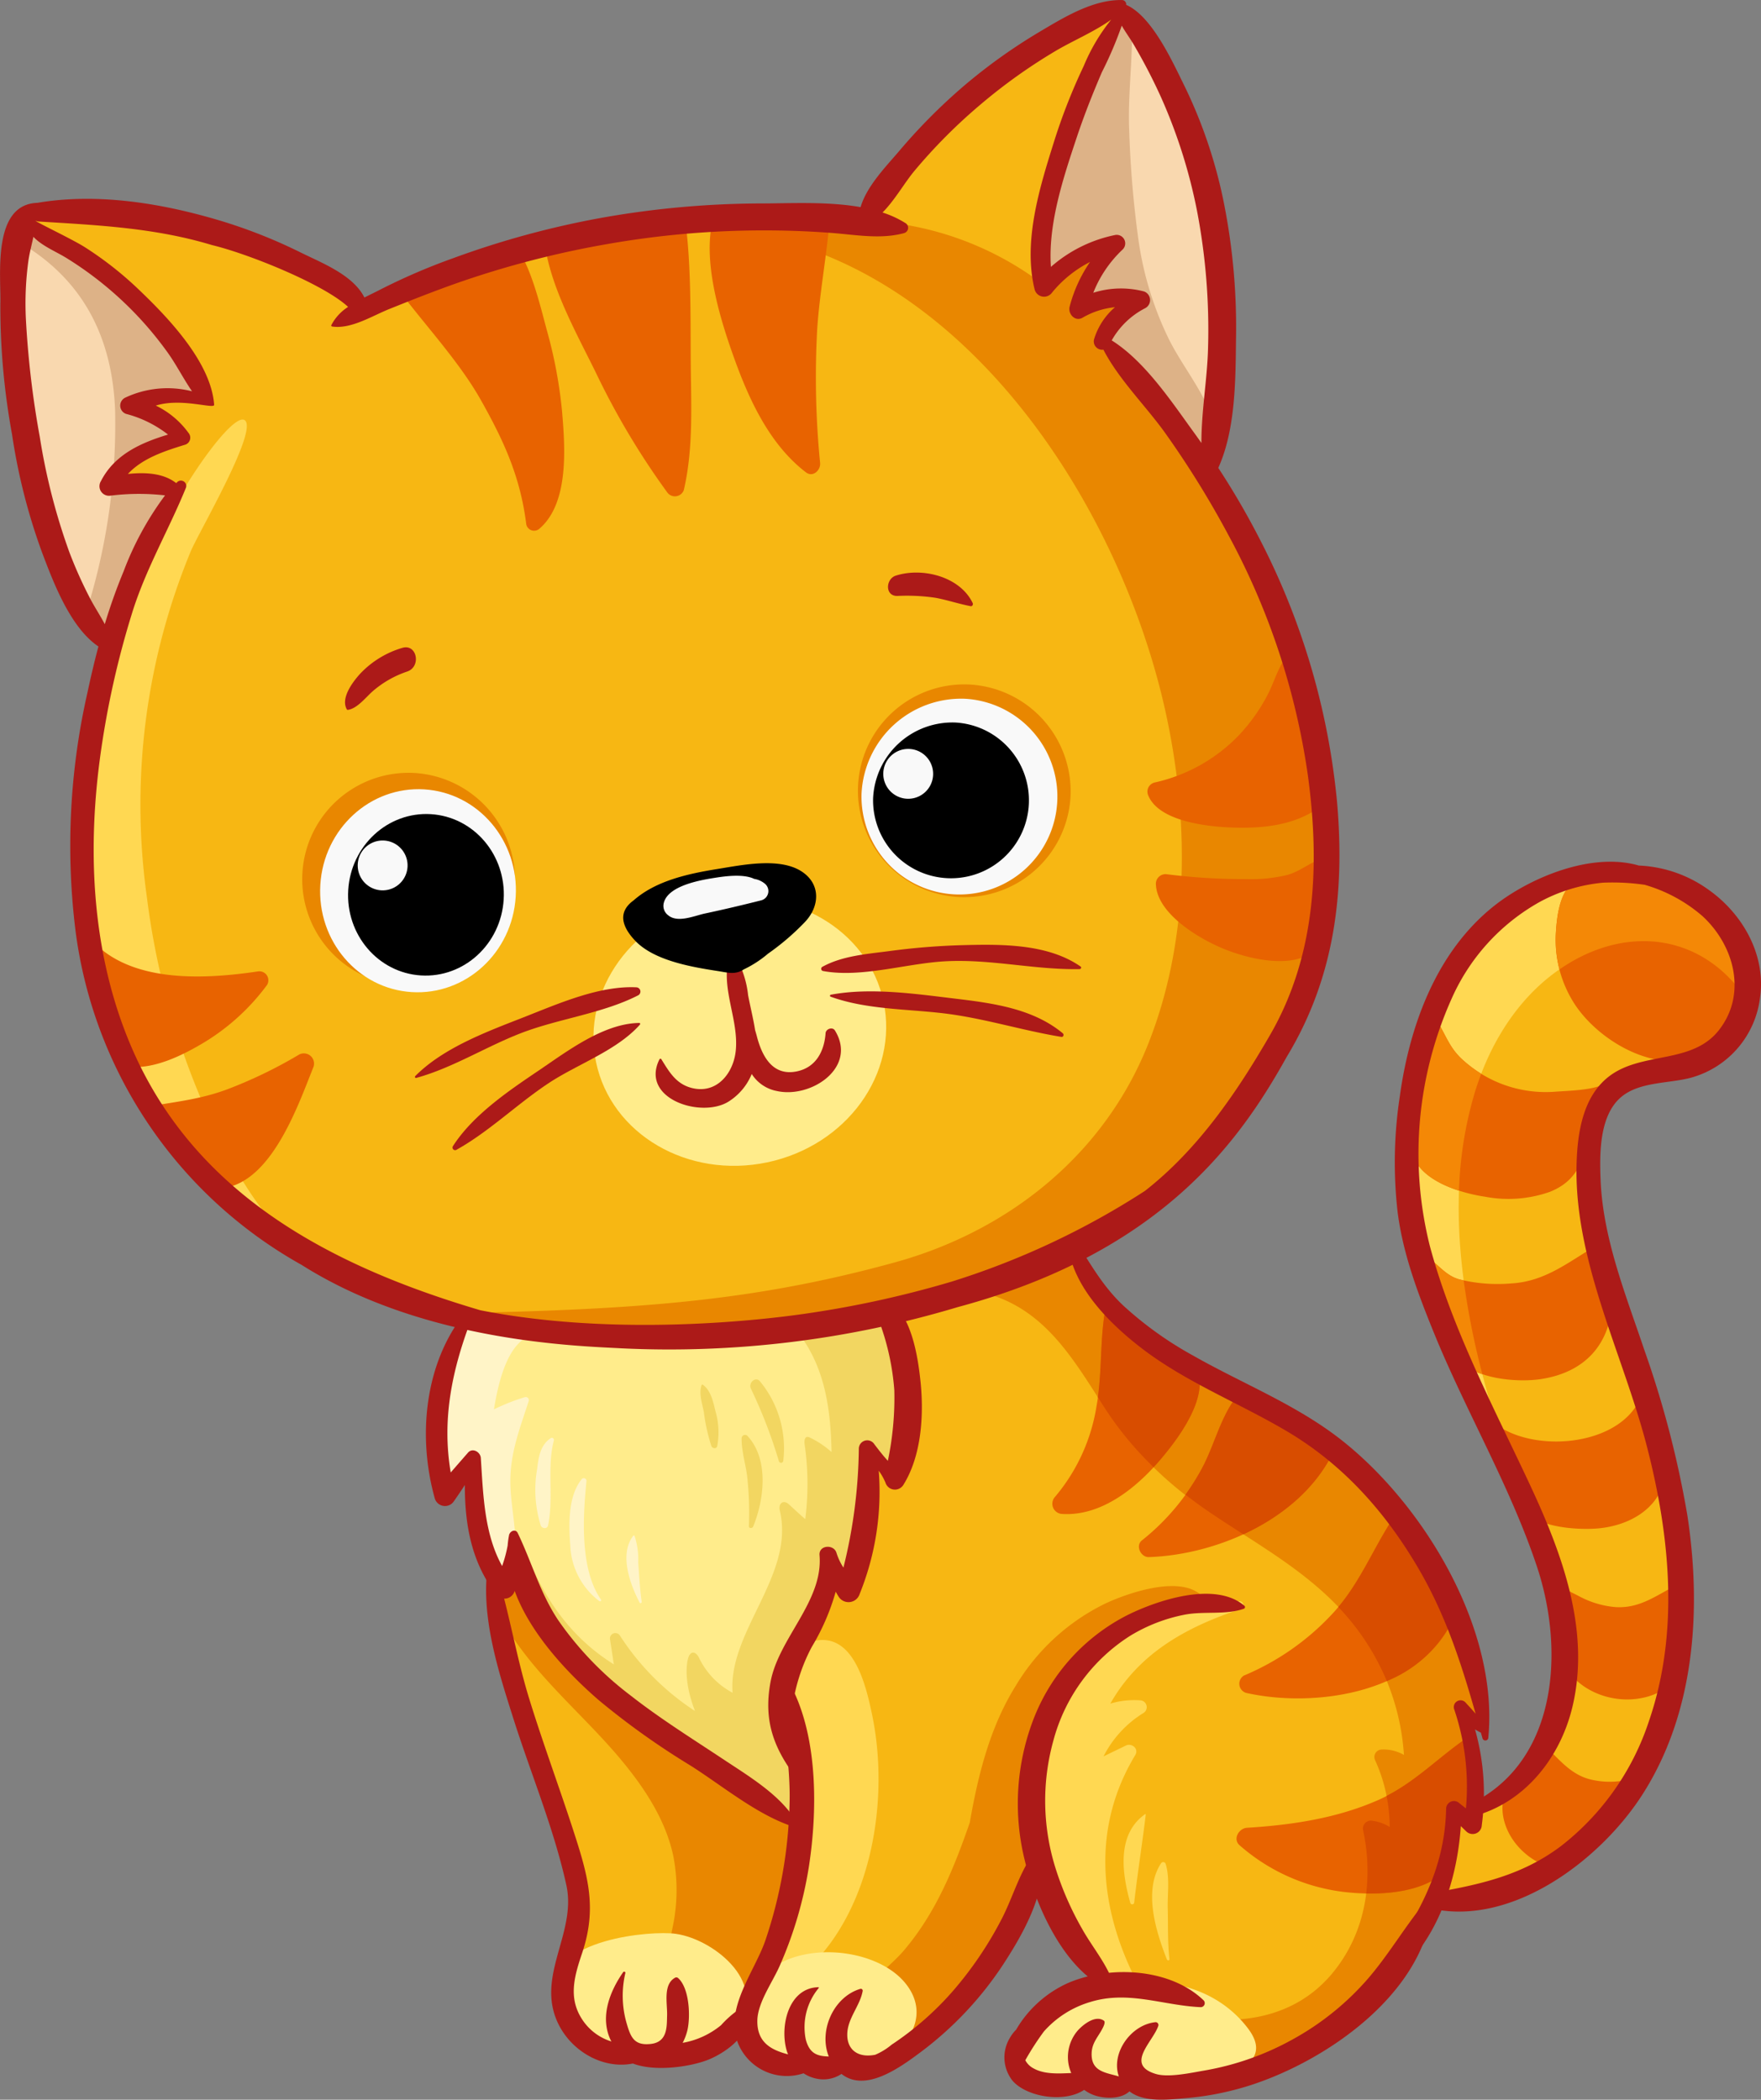 <svg xmlns="http://www.w3.org/2000/svg" width="241.259" height="287.636" viewBox="0 0 241.259 287.636">
  <rect x="0" y="0" width="241.259" height="287.636" fill="#808080" stroke="none"/>
  <g id="Group_390" data-name="Group 390" transform="translate(-1741.005 -3311.588)">
    <g id="Group_389" data-name="Group 389">
      <g id="Group_385" data-name="Group 385">
        <g id="Group_383" data-name="Group 383">
          <path id="Path_1363" data-name="Path 1363" d="M1966.9,3432.471a22.793,22.793,0,0,0-10.355-.243,23.911,23.911,0,0,0-11.441,6.241c-8.139,7.663-10.594,19.07-11.107,29.824a45.592,45.592,0,0,0,2.216,17.813c2.055,5.854,4.429,11.63,6.831,17.349,2.494,5.938,11.6,23.073,12.411,32.748.6,5.681-1.017,10.906-3.774,15.833a15.363,15.363,0,0,1-5.394,6.069c-1.942,1.124-4.335.684-6.148,1.811-2.707,1.682-1.935,7.367-2.125,9.995a1.627,1.627,0,0,0,1.621,1.621,32.434,32.434,0,0,0,27.489-20.282c3.662-8.91,4.085-18.652,2.6-28.092a114.7,114.7,0,0,0-3.2-17.431c-3.129-12.475-11.727-27.826-6.763-40.814,1.43-3.742,4.02-5.58,7.787-6.658,2.558-.733,5.151-1.263,7.325-2.891a13.035,13.035,0,0,0,4.985-10.5C1979.746,3437.383,1973.6,3433.47,1966.9,3432.471Z" fill="#f7b713"/>
          <path id="Path_1364" data-name="Path 1364" d="M1970.856,3432.831c-7.248-3.083-15.869-.622-22.146,3.543a32.526,32.526,0,0,0-12.9,16.875,35.777,35.777,0,0,0-1.2,4.818,32.6,32.6,0,0,0-1.406,6.885,47.851,47.851,0,0,0,.76,14.23c1.9,13.316,13.344,33.066,14.887,36.608.049.111.238.032.2-.083-5.995-16.825-11.355-36.75-6.009-54.412,2.389-7.892,7.321-15.217,14.934-18.836,7.239-3.442,14.948-2.325,20.3,3.466l0,0,.005,0c.24.26.482.517.712.8.12.145.349.019.353-.147a8.121,8.121,0,0,0-.1-1.551C1980.787,3440.282,1974.656,3434.447,1970.856,3432.831Z" fill="#ffd852"/>
          <path id="Path_1365" data-name="Path 1365" d="M1966.371,3554.564a11.132,11.132,0,0,1-7.56.766c-2.16-.559-3.609-2.042-5.127-3.577-.753-.761-6.081,4.4-6.108,4.448-2.517,4.954,1.847,10.689,6.923,11.4.453.064,11.542-12.081,12.082-12.767C1966.7,3554.691,1966.555,3554.459,1966.371,3554.564Z" fill="#e86300"/>
          <path id="Path_1366" data-name="Path 1366" d="M1971.662,3530.588a.771.771,0,0,0-.349-.468,4.79,4.79,0,0,0-.07-1.308.26.26,0,0,0-.377-.154c-2.87,1.4-5.138,3.317-8.588,3.081a12.812,12.812,0,0,1-5-1.519c-.762-.409-2.574-1.163-2.945-2.063-.029-.071-.151-.072-.146.02.048,1.061-.082,1.78.04,2.456.181,2.512.681,5,1.1,7.483a.885.885,0,0,0,.211.455l-.018.021a.988.988,0,0,0-.149,1.151c1.908,3.447,6.233,5.114,10.061,4.542,3.507-.523,5.6-2.464,6.093-5.59a15.936,15.936,0,0,0,.32-3.092A21.457,21.457,0,0,0,1971.662,3530.588Z" fill="#e86300"/>
          <path id="Path_1367" data-name="Path 1367" d="M1969.391,3513.224a35.588,35.588,0,0,0-2.376-9.135,1.044,1.044,0,0,0-1.788,0c-3.611,5.824-14.641,6.408-19.579,2.387a.034.034,0,0,0-.056.015c-.415,1.074,3.759,10.035,3.758,10.2-.019,4.26,8.047,4.571,10.93,4.24,4.12-.472,7.81-2.7,8.725-6.544A1.31,1.31,0,0,0,1969.391,3513.224Z" fill="#e86300"/>
          <path id="Path_1368" data-name="Path 1368" d="M1961.821,3488.785a19.312,19.312,0,0,0-.507-2.624,5.464,5.464,0,0,0-1.117-2.715.659.659,0,0,0-.355-.191,7.014,7.014,0,0,0,.041-.914.126.126,0,0,0-.187-.108c-3.829,2.236-6.941,4.88-11.59,5.167a21.929,21.929,0,0,1-7.274-.576c-2.041-.607-2.981-2.409-4.748-3.2a.045.045,0,0,0-.051.006,2.39,2.39,0,0,0-.038,2.935,13.99,13.99,0,0,0,1.1,4.893c.618,1.909,1.082,4.592,2.694,5.879a.875.875,0,0,0,.655.163c2.383,3.032,8.435,3.515,11.729,3,6.46-1.011,9.814-5.353,9.732-11.633A.08.08,0,0,0,1961.821,3488.785Z" fill="#e86300"/>
          <path id="Path_1369" data-name="Path 1369" d="M1960.445,3460.924c.085-.17.165-.347.238-.53.054-.134-.115-.217-.219-.168-1.525.71-4.656.79-6.278.905a16.856,16.856,0,0,1-12.762-4.331c-1.98-1.767-2.37-3.636-3.773-5.68a.075.075,0,0,0-.117-.015,3.587,3.587,0,0,0-.73.883.406.406,0,0,0-.188.182c-1.747,3.594-2.014,8.062-2.377,12-.154,1.672-.832,4.295.284,5.494,1.053,3.647,6.4,5.34,9.978,5.868a17.029,17.029,0,0,0,8.881-.691c2.925-1.2,3.773-2.921,5.094-5.594a.153.153,0,0,0-.195-.213,26.376,26.376,0,0,1,1.236-3.349,23.052,23.052,0,0,0,1.725-3.643A.944.944,0,0,0,1960.445,3460.924Z" fill="#e86300"/>
          <path id="Path_1370" data-name="Path 1370" d="M1977.576,3438.426c-4.536-6.2-12.875-7.852-20.093-6.647a1.3,1.3,0,0,0-1.014.766c-1.808,1.369-2.177,4.7-2.3,6.73a16.168,16.168,0,0,0,2.58,9.888c3.485,5.285,11.758,9.991,18.011,6.724C1981.11,3452.567,1981.456,3443.73,1977.576,3438.426Z" fill="#e86300"/>
          <path id="Path_1371" data-name="Path 1371" d="M1940.887,3474.7a52.885,52.885,0,0,1,2.151-13.4c.267-.883.571-1.757.9-2.621a18.005,18.005,0,0,1-2.517-1.874c-1.98-1.767-2.37-3.636-3.773-5.68a.075.075,0,0,0-.117-.015,3.587,3.587,0,0,0-.73.883.406.406,0,0,0-.188.182c-1.747,3.594-2.014,8.062-2.377,12-.154,1.672-.832,4.295.284,5.494C1935.253,3472.2,1938.05,3473.784,1940.887,3474.7Z" fill="#f48806"/>
          <path id="Path_1372" data-name="Path 1372" d="M1978.27,3445.925l0,0,.005,0c.24.26.482.517.712.8.12.145.349.019.353-.147a8.121,8.121,0,0,0-.1-1.551,6.5,6.5,0,0,0-.684-5c-.023-.046-.047-.091-.071-.137q-.216-.405-.468-.8l-.109-.167q-.233-.354-.489-.7c-3.343-4.413-8.641-6.455-14.042-6.766a24.678,24.678,0,0,0-7.092,1.244c-1.644,1.452-2,4.613-2.118,6.569a16.488,16.488,0,0,0,.482,5.122,24,24,0,0,1,3.325-1.938C1965.211,3439.017,1972.92,3440.134,1978.27,3445.925Z" fill="#f48806"/>
          <path id="Path_1373" data-name="Path 1373" d="M1941.532,3487c-.237-.056-.472-.113-.7-.181-2.041-.607-2.981-2.409-4.748-3.2a.045.045,0,0,0-.051.006,2.39,2.39,0,0,0-.038,2.935,5.826,5.826,0,0,0,.037,1.011c1.059,3.241,2.385,6.575,3.786,9.774a.872.872,0,0,0,.627.15,7.683,7.683,0,0,0,3.641,2.329A108.339,108.339,0,0,1,1941.532,3487Z" fill="#f48806"/>
          <path id="Path_1374" data-name="Path 1374" d="M1975.1,3433.488a17.608,17.608,0,0,0-9.574-3.329c-6.538-1.912-15.049,1.728-19.848,5.544-7.9,6.278-11.563,16.385-12.9,26.087a60.049,60.049,0,0,0-.288,15.917c.746,5.739,2.8,11.143,4.967,16.472,4.381,10.76,10.444,21,14.112,32.018,4.073,12.239,2.668,28.646-11.461,33.479-.611.209-.565,1.279.162,1.2,8.39-.879,14.336-7.633,16.194-15.615,2.425-10.414-1.466-20.872-5.818-30.194-4.978-10.664-10.681-21.353-13.747-32.775a51.98,51.98,0,0,1,2.988-33.913,28.266,28.266,0,0,1,12.029-13.218,22.473,22.473,0,0,1,8.712-2.655,30.706,30.706,0,0,1,5.7.29,20.867,20.867,0,0,1,7.92,4.292c4.358,4.009,6.151,10.69,2.22,15.654-3.635,4.59-10.258,2.922-14.752,6.1-3.865,2.736-4.616,7.944-4.721,12.34-.316,13.287,6.438,26.061,9.677,38.708,3.134,12.232,4.415,25.323.238,37.479a35.848,35.848,0,0,1-12.05,17.113c-5.6,4.217-11.6,5.359-18.314,6.548-.973.172-.888,1.656,0,1.884,11.3,2.9,23.592-6.411,29.378-15.347,7.3-11.273,8.231-25.5,6.243-38.444a136.43,136.43,0,0,0-5.895-22.627c-2.544-7.579-5.673-15.257-5.988-23.343-.135-3.475-.171-8.526,2.626-11.109,2.553-2.357,6.77-1.969,9.912-2.864a13.009,13.009,0,0,0,9.31-10.923C1982.972,3442.431,1979.78,3436.806,1975.1,3433.488Z" fill="#ac1a18"/>
        </g>
        <path id="Path_1375" data-name="Path 1375" d="M1850.011,3559.795a.7.7,0,0,0-.228-.368,3.009,3.009,0,0,0-.245-.554c-1.235-2.121-5.467-2.737-7.471-3.689a56.069,56.069,0,0,1-8.921-5.314,55.222,55.222,0,0,1-14.62-15.707c-1.417-2.3-5.971-10.613-9.339-6.014a.861.861,0,0,0,.133,1.037l.084.085c-.982,3.506.308,7.18,1.221,10.626q1.833,6.921,4.29,13.647c1.674,4.6,3.586,9.145,4.669,13.932,1.118,4.945.311,9.274.32,14.2a.609.609,0,0,0,1.126.3c.063-.092.117-.189.177-.283,1.12.6,1.969.388,3.414.477a34.6,34.6,0,0,1,6.461,1.267,37.469,37.469,0,0,0,10.738,1.673,1.527,1.527,0,0,0,1.31-.752,70.832,70.832,0,0,0,5.149-12.406C1849.409,3568.248,1850.943,3563.663,1850.011,3559.795Z" fill="#f7b713"/>
        <path id="Path_1376" data-name="Path 1376" d="M1849.462,3561.178c-1.506-1.953-4.872-3.2-6.912-4.54a128.022,128.022,0,0,1-16.156-12.556c-4.721-4.32-11.948-9.785-13.806-16.117a1.124,1.124,0,0,0-2.147,0l-.475,1.085a.67.67,0,0,0-.578.233c-.954,1.119-.809,2.739-.539,4.091a1.047,1.047,0,0,0,1.35.8c4.075,6.982,10.7,12.261,15.841,18.422,3.184,3.813,6.086,8.165,7.175,13.084a24.354,24.354,0,0,1,.265,8.044c-.259,2.295-1.255,4.586-.351,6.789a.262.262,0,0,0,.429.113l.012-.012a1.193,1.193,0,0,0,.313.519,51.908,51.908,0,0,0,7.475,5.684,1.47,1.47,0,0,0,2-.524,65.726,65.726,0,0,0,6.195-18.545C1849.893,3565.756,1850.811,3562.927,1849.462,3561.178Z" fill="#e98700"/>
        <path id="Path_1377" data-name="Path 1377" d="M1943.632,3543.19c-1.974-11.405-5.053-19.037-13.481-26.956a97.811,97.811,0,0,0-13.971-10.89c-5.189-3.343-10.762-6.061-15.852-9.56a42.054,42.054,0,0,1-6.76-5.662c-1.988-2.1-3.153-4.6-4.882-6.812-2.44-3.117-9.366-.683-12.471,0a66.281,66.281,0,0,0-8.587,2.467c-1.585.583-3.919,1.213-4.949,2.716a4.729,4.729,0,0,0-.707,1.95.13.13,0,0,0-.14.172c.03.108.049.218.077.326-.116,1.149-.043,2.36-.067,3.373a58.559,58.559,0,0,0,.118,6.773,94.037,94.037,0,0,1-3.413,12.03c-2.277,6.988-5.515,13.535-8.074,20.4a22.092,22.092,0,0,0-1.334,6.007,19.181,19.181,0,0,0-.206,6.85c.718,5.481,2.047,10.705,1.887,16.285a50.087,50.087,0,0,1-3.481,16.555c-1.236,3.234-2.442,7.207.978,9.585,2.979,2.07,8.313,2.567,11.857,2.532a14.424,14.424,0,0,0,11.014-5.325,59.6,59.6,0,0,0,8.2-12.081,54.778,54.778,0,0,0,3.29-6.789,38.432,38.432,0,0,0,4.359,9.4c1.739,2.81,3.638,5.29,6.292,6.831,1.931,5.086,9.43,9.812,13.916,11.417,6.478,2.318,12.86-1.589,17.838-5.492a40.788,40.788,0,0,0,12.279-15.891,41.58,41.58,0,0,0,3.067-10.847c.113-.838.272-1.85.363-2.9,1.067.731,2.161,1,2.564-.992.369-1.821-.2-4.193-.44-6.016a30.261,30.261,0,0,0-1.383-6.162,8.6,8.6,0,0,1,1.333.449C1944.257,3547.536,1943.894,3544.705,1943.632,3543.19Z" fill="#f7b713"/>
        <path id="Path_1378" data-name="Path 1378" d="M1860.472,3546.429c-.816-3.881-2.5-11.358-8.041-10.023-3.393.817-4.8,5.062-3.123,7.8.271,1.339.76,2.672,1.084,3.978a47.5,47.5,0,0,1,1.425,10.777,48.362,48.362,0,0,1-4.56,21.1c-.391.836.05,2.173,1.181,2.058l2.078-.21a1.7,1.7,0,0,0,.259-.051.182.182,0,0,0,.276.018c.116-.1.225-.209.339-.312.021-.018.041-.037.06-.056C1860.509,3573.206,1862.907,3558.011,1860.472,3546.429Z" fill="#ffd852"/>
        <path id="Path_1379" data-name="Path 1379" d="M1942.5,3549.536c-.213-.978-.413-2.2-.758-3.32.218.143.434.292.647.452.437.329.923-.135.971-.558,1.538-13.4-9.779-27.133-19.486-35.1-5.738-4.71-12.083-7.732-18.668-11.03-6.347-3.178-10.667-7.869-15.333-12.8a17.984,17.984,0,0,1-1.859-4.4.866.866,0,0,0-1.056-.6c-2.464.9-4.893,1.888-7.323,2.878a14.772,14.772,0,0,0-3.964,1.928,10.89,10.89,0,0,0-1.343.187.625.625,0,0,0,0,1.2c9.13,1.626,13.223,8.573,17.87,15.853a49.49,49.49,0,0,0,14.519,14.519c5.888,3.984,12.209,7.44,17.236,12.554a32.221,32.221,0,0,1,9.395,20.693,5.628,5.628,0,0,0-3.048-.739,1.028,1.028,0,0,0-.876,1.526,22.189,22.189,0,0,1,1.972,9.084,6.131,6.131,0,0,0-2.308-.845,1.1,1.1,0,0,0-1.332,1.332c1.421,6.711.418,13.682-3.9,19.162-4.1,5.212-10.023,7.079-16.363,6.735-.116-.1-.233-.187-.353-.272a.351.351,0,0,0-.535.209c-.28-.024-.561-.045-.843-.078-.357-.041-.407.451-.167.617a12.113,12.113,0,0,0,1.272.771,6.609,6.609,0,0,0,8,4.38c5.354-1.585,11.1-5.889,15-9.822a27.818,27.818,0,0,0,6.409-10.71,38.894,38.894,0,0,0,2.044-5.622c.664-2.357,1.925-5.927,1.642-8.745a7.582,7.582,0,0,0,1.2.858c.4.211.542.451,1.041.442,1.268-.022,1.355-1.1,1.387-2.135A36.764,36.764,0,0,0,1942.5,3549.536Z" fill="#e98700"/>
        <path id="Path_1380" data-name="Path 1380" d="M1905.846,3530.389c-2.822-3.161-10.063-.665-13.272.8a29.214,29.214,0,0,0-12.371,11.267c-3.178,5.068-4.8,10.794-5.937,16.617-.139.713-.271,1.444-.4,2.186-2.159,6.225-4.6,12.307-9.01,17.5-2.872,3.379-8.587,6.657-8.894,11.6-.322,5.185,5.2,4.009,7.984,2.115a42,42,0,0,0,11.7-12.328c3.049-4.812,6.458-10.292,6.217-16.169-.279-6.776-.372-12.887,2.959-19.06a33.094,33.094,0,0,1,8.731-10.081,31.407,31.407,0,0,1,6.458-2.951c1.975-.236,4.12.031,5.78-1.051A.287.287,0,0,0,1905.846,3530.389Z" fill="#e98700"/>
        <path id="Path_1381" data-name="Path 1381" d="M1833.579,3576.5c-3.374-.48-17.005.74-16.469,7.495s2.123,6.246,3.786,7.65c2.586,2.184,7.668,1.7,10.777,1.483,3.481-.248,7.4-1.113,9.868-3.777C1846.746,3583.726,1839.037,3577.272,1833.579,3576.5Z" fill="#ffec8b"/>
        <path id="Path_1382" data-name="Path 1382" d="M1865.041,3583.267c-4.67-5.752-18.389-6.108-21.179,1.751a.62.62,0,0,0-.026.161,5.468,5.468,0,0,0-.09,4.989,5.691,5.691,0,0,0,3.725,3.339,2.647,2.647,0,0,0,3.192-1.119c1.562,1.373,3.7,1.951,5.145,1.049C1860.228,3597.131,1870.428,3589.9,1865.041,3583.267Z" fill="#ffec8b"/>
        <path id="Path_1383" data-name="Path 1383" d="M1862.914,3490.732c-4.425-.691-11.166,1.4-15.627,1.844q-7.828.781-15.7.847-7.523.06-15.032-.468c-3.026-.212-10.511-2.929-12.277-.987-1.766,4.416-4.042,15.736-3.479,22.18a1.042,1.042,0,0,0,1.289.982c1.18-.172,1.53-.806,2.255-1.676.283-.339.586-.662.89-.985a29.231,29.231,0,0,0,.349,5.764c.334,2.656.922,8.659,3.986,9.572a1.132,1.132,0,0,0,1.386-.786c.134-.838.322-1.67.526-2.5.921,3.6,3.056,7.173,4.84,10.041,1.3,2.1,8.093,10.925,33.6,26.341,0-.01,0-.019,0-.029,2.211-2.369,1.194-6.579.277-9.205-.993-2.85-2.528-5.221-2.483-8.114,1.8-5.529,5.559-11.961,6.9-17.5.156.192,2.363,2.869,2.679,1.929a62.425,62.425,0,0,0,3.121-16.761c.391.493,2.8,2.831,3.268,1.693C1866.345,3506.435,1863.329,3490.8,1862.914,3490.732Z" fill="#ffec8b"/>
        <g id="Group_384" data-name="Group 384">
          <path id="Path_1384" data-name="Path 1384" d="M1845.132,3500.826c-.622-.752-1.614.207-1.261.974a67.6,67.6,0,0,1,3.846,9.969.308.308,0,0,0,.6-.081A14.441,14.441,0,0,0,1845.132,3500.826Z" fill="#f2d661"/>
          <path id="Path_1385" data-name="Path 1385" d="M1843.4,3508.281a.469.469,0,0,0-.792.328c-.028,1.983.7,3.947.831,5.942a45.463,45.463,0,0,1,.167,6.075c-.025.364.468.364.586.079C1845.7,3517.019,1846.39,3511.5,1843.4,3508.281Z" fill="#f2d661"/>
          <path id="Path_1386" data-name="Path 1386" d="M1839.024,3504.912c-.305-1.252-.627-2.863-1.738-3.636a.118.118,0,0,0-.171.069c-.393,1.17.1,2.519.322,3.7a24.962,24.962,0,0,0,1.029,4.636c.136.349.7.436.8,0A10.292,10.292,0,0,0,1839.024,3504.912Z" fill="#f2d661"/>
          <path id="Path_1387" data-name="Path 1387" d="M1813.444,3503.5a.426.426,0,0,0-.519-.52,28.076,28.076,0,0,0-4.251,1.678c.556-3.395,1.575-7.8,4.024-9.6.081-.059.069-.23-.058-.216a4.313,4.313,0,0,0-.556.1.475.475,0,0,0-.073-.553c-9.914-9.285-10.631,12.687-10.553,17.916a1.339,1.339,0,0,0,2.256.935,18.447,18.447,0,0,1,2.7-1.856,37.2,37.2,0,0,0,2.525,15.671c.556,1.417,2.842.855,2.331-.642-.071-.207-.13-.416-.2-.624a.647.647,0,0,0,.4-.5c.567-3.736-.658-7.555-.539-11.349C1811.051,3510.182,1812.312,3507.026,1813.444,3503.5Z" fill="#fff4c7"/>
          <path id="Path_1388" data-name="Path 1388" d="M1816.885,3508.909a.285.285,0,0,0-.414-.318c-1.464.95-1.686,2.656-1.887,4.291a16.4,16.4,0,0,0,.5,7.668c.162.444.892.546,1.006,0C1816.887,3516.755,1815.907,3512.628,1816.885,3508.909Z" fill="#fff4c7"/>
          <path id="Path_1389" data-name="Path 1389" d="M1823.342,3530.718c-2.921-4.175-2.48-11.4-1.985-16.265a.376.376,0,0,0-.636-.264c-1.921,2.357-1.8,6.218-1.589,9.1a10.053,10.053,0,0,0,3.963,7.618C1823.221,3531.016,1823.452,3530.875,1823.342,3530.718Z" fill="#fff4c7"/>
          <path id="Path_1390" data-name="Path 1390" d="M1828.438,3525.62a10.156,10.156,0,0,0-.5-3.634c-.039-.081-.142-.057-.186,0-1.954,2.538-.4,6.689.878,9.137.09.172.312.042.288-.121C1828.659,3529.261,1828.577,3527.386,1828.438,3525.62Z" fill="#fff4c7"/>
          <path id="Path_1391" data-name="Path 1391" d="M1861.973,3491.077a1.007,1.007,0,0,0-1.122-.456c-3.456.641-7.4.9-10.551,2.5a.4.4,0,0,0-.243.39.253.253,0,0,0,.016.274c3.944,4.876,4.726,10.712,4.858,16.721a12.662,12.662,0,0,0-3.022-2.009c-.634-.3-.773.4-.652,1.079a37.985,37.985,0,0,1,.07,10.114c-.772-.65-1.508-1.353-2.244-2.027-.751-.688-1.477-.139-1.241.862,2.09,8.853-7.123,16.555-6.472,24.952a10.588,10.588,0,0,1-4.64-4.876c-.476-.854-1.023-.657-1.171-.392-.348.185-1.169,3.042.662,7.77a34.892,34.892,0,0,1-10.284-10.33.741.741,0,0,0-1.348.569c.174,1.127.341,2.251.515,3.374-5.716-3.577-9.46-8.74-11.934-15.146-.037-.095-.207-.094-.2.027a22.008,22.008,0,0,0,5.291,11.957c3.694,4.744,8.6,8.731,13.222,12.333,2.955,2.3,6.04,4.454,9.134,6.563,2.006,1.367,5.128,4.457,7.806,4.558a.974.974,0,0,0,1.747-.56c.193-3.1-1.009-6.15-1.618-9.164a18.728,18.728,0,0,1,.514-10.313c1.695-4.9,4.739-9.1,6.173-14.058a11.429,11.429,0,0,1,1.022,1.52,1.1,1.1,0,0,0,1.984-.259,42.754,42.754,0,0,0,2.889-16.16c.162.26.316.528.462.812a1.126,1.126,0,0,0,2.037-.267A30.933,30.933,0,0,0,1861.973,3491.077Z" fill="#f2d661"/>
        </g>
        <path id="Path_1392" data-name="Path 1392" d="M1849.775,3561.912a6.322,6.322,0,0,0-.248-1.649c-2.209-3.115-6.111-5.473-9.207-7.526-4.368-2.9-8.839-5.68-12.967-8.918a45.406,45.406,0,0,1-9.857-10.259c-2.516-3.758-3.631-7.955-5.565-11.971-.268-.555-.956-.308-1.134.154l-.021,0a12.014,12.014,0,0,0-.222,1.565,18.57,18.57,0,0,1-.757,2.811c-2.467-4.428-2.591-9.817-2.92-14.806-.054-.817-1.128-1.446-1.755-.727-.789.906-1.582,1.808-2.366,2.717-1.251-7.342.2-14.217,2.9-21.2-.135-.048-.272-.093-.405-.144-.243-.094-.488-.195-.73-.3-5.41,6.946-6.288,16.875-3.945,25.21a1.459,1.459,0,0,0,2.632.344c.511-.721,1-1.457,1.483-2.2-.014,5.43.9,10.7,4.415,15.154a1.447,1.447,0,0,0,2.408-.635v-.016c2.144,5.9,7.347,11.364,11.516,14.971a104.886,104.886,0,0,0,12.588,8.973c4.317,2.74,8.954,6.615,13.793,8.272a.44.44,0,0,0,.238.011c0,.111-.01.227-.015.34Z" fill="#ac1a18"/>
        <path id="Path_1393" data-name="Path 1393" d="M1883.684,3565.32c-.078-.459-.657-.4-.877-.115-2.123,2.764-3.014,6.286-4.619,9.355a50.519,50.519,0,0,1-6.589,9.725,41.8,41.8,0,0,1-8.436,7.4,8.939,8.939,0,0,1-2.254,1.384c-2.4.473-3.96-.727-3.819-3.025.128-2.062,1.714-3.677,2.1-5.689a.259.259,0,0,0-.316-.315c-3.689,1.1-5.734,5.738-4.326,9.266-1.431-.047-2.629-.282-3.156-2.358a8.39,8.39,0,0,1,1.777-7.021.067.067,0,0,0-.046-.113c-4.131.091-5.344,5.454-4.305,8.8.043.138.1.269.156.4-2.308-.6-4.281-1.62-4.211-4.664.056-2.465,2.1-5.248,3.078-7.5a54.815,54.815,0,0,0,3.978-13.524c1.271-8.193,1.315-19.372-3.487-26.542a.25.25,0,0,0-.462.125c.085,5.907,1.46,11.663,1.308,17.632a62.741,62.741,0,0,1-3.325,18.886c-1.457,4.222-5.6,9.29-3.781,13.966a7.226,7.226,0,0,0,9.02,4.213,5.065,5.065,0,0,0,1.871.754,4.45,4.45,0,0,0,3.326-.667c3.185,2.522,7.735-.671,10.633-2.826a47.689,47.689,0,0,0,11.457-12.072C1881.158,3576.549,1884.591,3570.586,1883.684,3565.32Z" fill="#ac1a18"/>
        <path id="Path_1394" data-name="Path 1394" d="M1843.127,3586.92a.423.423,0,0,0-.608-.247,13.523,13.523,0,0,0-2.725,2.341,11.351,11.351,0,0,1-5.265,2.422,7.41,7.41,0,0,0,.66-1.764c.429-1.9.26-5.716-1.269-7.1a.367.367,0,0,0-.432-.056c-1.69.936-1.033,3.6-1.09,5.2-.051,1.4.113,3.618-2.247,3.872s-2.791-1-3.4-3.2a13.618,13.618,0,0,1-.075-6.5c.056-.189-.2-.276-.3-.128-1.828,2.626-3.227,6.142-1.7,9.321.027.054.064.112.1.169a7.353,7.353,0,0,1-4.189-3.306c-1.742-2.912-.812-5.872.178-8.832,2.023-6.044.851-10.38-1.078-16.35-1.993-6.169-4.261-12.248-6.173-18.444-1.886-6.113-2.847-12.529-4.827-18.584-.115-.353-.728-.433-.8,0-1.132,6.988,1.337,14.611,3.425,21.2,2.405,7.595,5.562,15.086,7.281,22.88,1.446,6.552-4.168,12.4-1.182,18.845,1.813,3.915,6.2,6.435,10.3,5.608,3,1.157,7.7.46,10.1-.432C1840.291,3592.916,1844.453,3590.077,1843.127,3586.92Z" fill="#ac1a18"/>
        <path id="Path_1395" data-name="Path 1395" d="M1939.673,3565.886a.035.035,0,0,0,0,.07A.035.035,0,0,0,1939.673,3565.886Z" fill="#5b0a50"/>
        <path id="Path_1396" data-name="Path 1396" d="M1912,3589.488c-4.428-5.879-12.188-7.5-19-5.727a15.585,15.585,0,0,0-11.318,7.253c-1.437,2.433-.817,4.723,2.054,5.532a6.772,6.772,0,0,0,6.4-1.635,4.866,4.866,0,0,0,6.555.631c2.173,2.3,6.2,1.866,9.359,1.117C1909.791,3595.771,1915.5,3594.133,1912,3589.488Z" fill="#ffec8b"/>
        <path id="Path_1397" data-name="Path 1397" d="M1867.116,3500.845c-.387-3.7-1.287-9.346-4.69-11.485a.829.829,0,0,0-1.234.708c-.127,1.738.56,3.183,1.035,4.837a34.245,34.245,0,0,1,1.3,7.129,42.114,42.114,0,0,1-.884,9.67c-.667-.721-1.272-1.51-1.849-2.269a1.153,1.153,0,0,0-2.128.577,70.306,70.306,0,0,1-2.11,16.32,8.043,8.043,0,0,1-.953-2.024c-.373-1.219-2.438-1.068-2.322.315.531,6.319-5.575,11.325-6.711,17.369-1.045,5.565.594,9.467,3.976,13.723.119.15.313-.042.247-.191-2.576-5.738-1.417-13.012,1.438-18.346a30.855,30.855,0,0,0,3.265-7.541c.134.226.261.456.4.675a1.6,1.6,0,0,0,2.887-.377,37.333,37.333,0,0,0,2.611-16.871,7.839,7.839,0,0,1,.92,1.629,1.358,1.358,0,0,0,2.447.32C1867.255,3511.026,1867.593,3505.417,1867.116,3500.845Z" fill="#ac1a18"/>
        <path id="Path_1398" data-name="Path 1398" d="M1910.84,3530.948a17.424,17.424,0,0,0-2.1.171c-11.972-1.3-22.576,9.085-25.544,19.923a32.3,32.3,0,0,0,.854,18.993,35.988,35.988,0,0,0,4.5,8.859,16.155,16.155,0,0,0,4.155,4.743c.678-.025,2.474-.569,3.143-.592.295-.01.586-.017.876-.021-5.067-9.9-6.269-20.936-.183-31.02.519-.86-.484-1.684-1.293-1.293q-1.529.738-3.056,1.479a14.883,14.883,0,0,1,5.478-5.947.937.937,0,0,0-.469-1.73,11.589,11.589,0,0,0-4.079.448c3.906-6.844,10.229-10.429,17.861-12.956A.541.541,0,0,0,1910.84,3530.948Z" fill="#ffd852"/>
        <path id="Path_1399" data-name="Path 1399" d="M1905.269,3499.886c0-.008.006-.013.008-.021a.985.985,0,0,0-.934-1.226l-.017,0a4.194,4.194,0,0,0-1.186-.844,41.611,41.611,0,0,1-3.888-2.656,36.379,36.379,0,0,1-3.664-3.136c-.733-.736-1.144-1.76-2.2-1.79-.015-.053-.027-.108-.042-.16a.384.384,0,0,0-.735,0c-1.01,4.655-.515,9.513-1.388,14.209a25.355,25.355,0,0,1-5.662,12.36,1.4,1.4,0,0,0,.978,2.362c5.3.324,10.07-3.5,13.353-7.342C1902.218,3508.921,1906.092,3503.836,1905.269,3499.886Z" fill="#e86300"/>
        <path id="Path_1400" data-name="Path 1400" d="M1922.693,3508.561a23.188,23.188,0,0,0-4.505-3.268,26.691,26.691,0,0,0-5.084-2.774c-.894-.332-1.785-.7-2.5.1a1.886,1.886,0,0,0-.275.418c-2.12,2.736-3,6.638-4.646,9.682a31.471,31.471,0,0,1-8.234,9.887c-.929.731-.139,2.327.948,2.289,9.682-.334,21.205-5.48,25.443-14.765A1.123,1.123,0,0,0,1922.693,3508.561Z" fill="#e86300"/>
        <path id="Path_1401" data-name="Path 1401" d="M1939.468,3533.038a1.338,1.338,0,0,0,.34-1.278,41.682,41.682,0,0,0-3.18-7.232c-.936-1.653-2.117-4.325-4.161-4.7h-.01a.387.387,0,0,0-.7-.093c-2.783,4.3-4.526,8.863-8.037,12.732a34.934,34.934,0,0,1-12.3,8.657,1.311,1.311,0,0,0,.31,2.374c9.341,2.086,23.128.1,28.018-9.405A.837.837,0,0,0,1939.468,3533.038Z" fill="#e86300"/>
        <path id="Path_1402" data-name="Path 1402" d="M1942.095,3550.322c.019-.057.044-.111.062-.168a.293.293,0,0,0-.426-.327c-4.022,2.817-7.238,6.271-11.828,8.311-5.689,2.529-11.893,3.455-18.06,3.837-1.114.069-1.992,1.555-1,2.406a26.476,26.476,0,0,0,14.1,6.362c4.378.531,10.524.4,14.036-2.726a1.016,1.016,0,0,0,.933-.965c.3-2.423.622-4.843.941-7.263a8.127,8.127,0,0,1,1.251.742.94.94,0,0,0,1.405-.806C1943.351,3556.877,1943.855,3552.717,1942.095,3550.322Z" fill="#e86300"/>
        <path id="Path_1403" data-name="Path 1403" d="M1935.852,3572.641c-2.6,3.258-4.732,6.874-7.462,10.034a37.7,37.7,0,0,1-10.349,8.321,38.231,38.231,0,0,1-12.034,4.232c-1.758.3-4.895,1-6.655.469-4.263-1.276-.389-4.39.347-6.6a.391.391,0,0,0-.375-.493c-3.369.33-6.155,4.238-5.036,7.434-1.806-.549-3.863-.63-3.723-3.28.073-1.381.918-2.179,1.5-3.325.093-.181.441-.845.171-1.034-1.154-.81-2.815.506-3.58,1.351a5.575,5.575,0,0,0-1.19,4.934,5.977,5.977,0,0,0,.3.888c-1.808.079-3.707.189-5.192-.654a2.644,2.644,0,0,1-1.1-1.1,38.1,38.1,0,0,1,2.545-3.939,13.634,13.634,0,0,1,6.355-4.039c5.26-1.621,9.964.489,15.143.708a.552.552,0,0,0,.386-.933c-3.243-3.12-8.3-4.229-12.97-3.773-1.035-2.12-2.56-4.009-3.709-6.075a42.385,42.385,0,0,1-3.522-7.978,30.831,30.831,0,0,1-.385-17.752,24.459,24.459,0,0,1,10.519-14.361,22.654,22.654,0,0,1,7.5-2.9c2.636-.5,5.54.068,8.061-.8a.242.242,0,0,0,.106-.4c-4-3.449-11.988-.763-16.085,1.287a26.813,26.813,0,0,0-12.709,13.941,32.238,32.238,0,0,0-1.274,19.775c1.25,5.133,4.143,12.06,8.59,15.758a17.437,17.437,0,0,0-2.6.858,15.663,15.663,0,0,0-7.218,6.45,5.24,5.24,0,0,0-.877,1.159,5.147,5.147,0,0,0,.392,5.819c1.93,2.239,7.107,3.081,9.816,1.252a5.141,5.141,0,0,0,1.353.73c1.416.5,3.657.587,4.85-.523,2.028,1.563,5.346,1.13,7.69.934a39.856,39.856,0,0,0,8.933-1.79c10.4-3.37,23.342-12.321,24.841-24.024A.8.8,0,0,0,1935.852,3572.641Z" fill="#ac1a18"/>
        <path id="Path_1404" data-name="Path 1404" d="M1897.888,3560.108c-3.949,2.774-3.156,8.17-2.03,12.163a.274.274,0,0,0,.536-.073c.459-4.03,1.1-8.02,1.581-12.04A.058.058,0,0,0,1897.888,3560.108Z" fill="#ffd852"/>
        <path id="Path_1405" data-name="Path 1405" d="M1900.988,3573.058c-.056-2.012.31-4.2-.285-6.134a.353.353,0,0,0-.636-.083c-2.467,3.775-.678,9.379.8,13.17.067.173.384.173.358-.049C1900.951,3577.676,1901.052,3575.359,1900.988,3573.058Z" fill="#ffd852"/>
        <path id="Path_1406" data-name="Path 1406" d="M1905.287,3500.019l-.078-.039c-5.1-2.552-8.887-6.08-12.6-9.924-.918,4.238-.6,8.642-1.195,12.941l.785,1.232a45.772,45.772,0,0,0,6.852,8.351c.288-.312.571-.626.84-.94C1902.193,3508.951,1906,3503.95,1905.287,3500.019Z" fill="#d84d00"/>
        <path id="Path_1407" data-name="Path 1407" d="M1942.21,3560.278a1.206,1.206,0,0,0,1.278-1.06,51.262,51.262,0,0,0-.207-5.563c-.011-.074-.023-.147-.035-.22a7.07,7.07,0,0,0-1.151-3.113c.019-.057.044-.111.062-.168a.293.293,0,0,0-.426-.327c-3.7,2.591-6.731,5.709-10.764,7.781a23.24,23.24,0,0,1,.432,4.258,6.131,6.131,0,0,0-2.308-.845,1.1,1.1,0,0,0-1.332,1.332,26.208,26.208,0,0,1,.419,8.62c3.4.072,7.14-.421,9.834-2.223.1-.339.211-.678.31-1.027.664-2.357,1.925-5.927,1.642-8.745a7.582,7.582,0,0,0,1.2.858C1941.565,3560.047,1941.711,3560.287,1942.21,3560.278Z" fill="#d84d00"/>
        <path id="Path_1408" data-name="Path 1408" d="M1932.467,3519.825h-.01a.387.387,0,0,0-.7-.093c-2.61,4.03-4.3,8.3-7.4,12a33.211,33.211,0,0,1,6.643,10.143,17.3,17.3,0,0,0,8.744-7.785.837.837,0,0,0-.281-1.052,1.338,1.338,0,0,0,.34-1.278,42.463,42.463,0,0,0-2.778-6.473,59.456,59.456,0,0,0-4.011-5.291A2.772,2.772,0,0,0,1932.467,3519.825Z" fill="#d84d00"/>
        <path id="Path_1409" data-name="Path 1409" d="M1923.54,3510.748a73.786,73.786,0,0,0-12.972-8.071,1.962,1.962,0,0,0-.239.363c-2.12,2.736-3,6.638-4.646,9.682a33.672,33.672,0,0,1-2.269,3.618c1.067.826,2.161,1.633,3.306,2.408,1.524,1.031,3.077,2.028,4.629,3.026C1916.525,3519.39,1921.07,3515.678,1923.54,3510.748Z" fill="#d84d00"/>
        <path id="Path_1410" data-name="Path 1410" d="M1924.857,3508.914c-6.175-4.881-13.555-7.74-20.349-11.6a49.247,49.247,0,0,1-9.637-6.9c-2.935-2.775-4.662-6.026-6.81-9.354a.434.434,0,0,0-.8.217c.223,6.122,5.525,11.438,10.06,14.938,6.143,4.74,13.461,7.56,20.092,11.5,7.641,4.546,13.378,11.005,17.862,18.633,3.762,6.4,5.909,13.042,7.891,20.007-.435-.522-.917-1.026-1.421-1.586a.927.927,0,0,0-1.539.9,33,33,0,0,1,1.633,13.651c-.305-.241-.613-.476-.914-.721a1.07,1.07,0,0,0-1.8.745c-.181,9.467-4.92,16.439-10.27,23.783-.373.512.342,1.135.838.838,7.516-4.49,10.879-13.751,11.445-22.221.257.251.516.5.772.75a1.249,1.249,0,0,0,2.1-.872,32.324,32.324,0,0,0-.926-13.13,6.7,6.7,0,0,0,.808.455l.216.775a.408.408,0,0,0,.8-.108C1946.331,3534.758,1936.146,3517.838,1924.857,3508.914Z" fill="#ac1a18"/>
      </g>
      <g id="Group_388" data-name="Group 388">
        <path id="Path_1411" data-name="Path 1411" d="M1767.726,3361.789a41.982,41.982,0,0,0-10.312-13.662c-3.015-2.529-11.023-9.009-13.79-4.118s-.232,20.008,1.647,28.665c1.059,4.883,2.3,9.74,3.753,14.52,1.12,3.675,2.426,7.219,5.329,9.865a1.236,1.236,0,0,0,2.066-.411,92.042,92.042,0,0,1,10.17-19.757c1.441-2.137,3.2-4.281,3.5-6.933C1770.414,3367.077,1768.974,3364.292,1767.726,3361.789Z" fill="#f9d8af"/>
        <path id="Path_1412" data-name="Path 1412" d="M1767.874,3362.543c-1.481-5-5.248-9.242-9.138-12.569-3.557-3.042-9.265-7.333-14.209-6.909-.846.072-.8,1.165-.308,1.588.014.012.029.021.044.033a.52.52,0,0,0,.25.6c8.2,5.16,11.889,12.919,12.262,22.522a85.563,85.563,0,0,1-4.2,28.41c-.4,1.275,2.828,3.847,3.6,2.7,3.626-5.386,5.013-12.824,7.589-18.773C1766.134,3374.67,1769.688,3368.67,1767.874,3362.543Z" fill="#ddb287"/>
        <path id="Path_1413" data-name="Path 1413" d="M1908.092,3360.12a105.925,105.925,0,0,0-1.4-16.09,93.479,93.479,0,0,0-4.281-16.411c-1.6-4.476-3.249-10.076-6.842-13.378a1.774,1.774,0,0,0-2.766.184c-.184.335-.363.664-.536.99-3.171,2.126-4.862,7.418-6.166,10.46a68.877,68.877,0,0,0-5.5,19.383c-.6,5.7,3.824,9.733,7.39,13.642,4.877,5.347,10.254,10.191,15.627,15.027a1.538,1.538,0,0,0,2.383-.158C1908.709,3370.078,1908.129,3364.453,1908.092,3360.12Z" fill="#f9d8af"/>
        <path id="Path_1414" data-name="Path 1414" d="M1907.154,3369.044c-1.317-3.933-4.185-7.317-6.033-11.035a45.487,45.487,0,0,1-4.163-13.674,142.315,142.315,0,0,1-1.248-14.785c-.212-4.862.481-9.662.378-14.5a.694.694,0,0,0-.818-.64c0-.02.01-.04.015-.06.055-.233-.235-.518-.439-.294-3.75,4.121-6.18,9.743-8.42,14.831-2.281,5.18-3.963,10.852-3.173,16.562,1.548,11.187,12.151,20.706,19.988,27.926a1.766,1.766,0,0,0,1.315.462.521.521,0,0,0,.529-.093c.029-.022.043-.049.069-.072a1.526,1.526,0,0,0,.25-.163.507.507,0,0,0,.308-.14c.481-.473.417-1.146.529-1.782.037-.212.069-.428.1-.643.034-.089.071-.177.1-.267a.618.618,0,0,0,.021-.333A.956.956,0,0,0,1907.154,3369.044Z" fill="#ddb287"/>
        <path id="Path_1415" data-name="Path 1415" d="M1921.426,3416.984a118.6,118.6,0,0,0-10.477-32.178,112.722,112.722,0,0,0-8.37-14.274c-2.836-4.129-5.981-8.978-10-12.15a10.992,10.992,0,0,1,2.61-3.917c.6-.546.309-1.8-.61-1.772a19.622,19.622,0,0,0-5.553.938,12.031,12.031,0,0,1,2.962-5.945c.689-.768-.084-2.37-1.128-1.666a28.89,28.89,0,0,0-5.978,4.667,1.9,1.9,0,0,1-.5-.184c-.618-.383-.895-1.208-1.4-1.725a62.4,62.4,0,0,1,1.658-12.26,68.607,68.607,0,0,1,3.743-11.231c1.009-2.343,2.373-4.585,3.519-6.9a17.674,17.674,0,0,0,1.971-4.262c.025-.03.052-.059.076-.09.332-.421-.137-.991-.609-.9-4.195.783-8.414,4.3-11.9,6.66a77.116,77.116,0,0,0-10.73,8.539,48.076,48.076,0,0,0-8.223,10.364c-.6,1.044-1.4,2.343-2.041,3.714-.2-.013-.39-.027-.581-.043q-5.278-.45-10.581-.508a146.232,146.232,0,0,0-40.437,5.356c-6.147,1.716-12.774,3.6-18.38,6.791-1.513-1.886-4.161-3.352-5.9-4.434a64.977,64.977,0,0,0-12.582-5.8c-6.822-2.425-24.369-4.956-26.939-2.018,2.487,1.9,6.28,3.643,8.863,5.432a48.665,48.665,0,0,1,8.144,7.1,61.178,61.178,0,0,1,7.338,11.626c-1.939-.12-7.593-.113-8.216.5a.121.121,0,0,0-.027.139c.49.993,4.516,4.631,4.616,4.957-2.737.6-5.455,2.487-7.688,3.988a1.091,1.091,0,0,0,.713,2.032c2.572-.4,4.643-.009,5.784,1.951a1.1,1.1,0,0,0-.39.369c-9.26,15.7-11.409,34.514-11.865,52.428a43.845,43.845,0,0,0,5.1,22.636,67.05,67.05,0,0,0,6.7,9.94,60.453,60.453,0,0,0,6.006,6.866,49.985,49.985,0,0,0,15.044,12.867c4.1,2.222,8.651,3.369,13.025,4.914a60.3,60.3,0,0,0,13.97,3.168c18.433,1.939,38.242,3.176,55.954-3.239a1.616,1.616,0,0,0,.539-.32,47.243,47.243,0,0,0,8.292-2.168,62.764,62.764,0,0,0,13.627-6.071,45.252,45.252,0,0,0,9.925-8.132c.227-.241.455-.478.683-.706,2.054-2.052,4.07-4.142,6-6.311a72.087,72.087,0,0,0,10.088-14.057C1923.125,3440.6,1923.483,3429.132,1921.426,3416.984Z" fill="#f7b713"/>
        <path id="Path_1416" data-name="Path 1416" d="M1922.394,3428.661a57.437,57.437,0,0,0-.651-9.99q-.109-1.484-.268-2.96a72.735,72.735,0,0,0-6.979-23.187,178.1,178.1,0,0,0-10.677-20.264c-3.009-4.718-6.755-10.422-11.775-13.4a13.358,13.358,0,0,1,3.292-4.551,1.166,1.166,0,0,0-1-2,32.03,32.03,0,0,0-5.056,1.467,58.42,58.42,0,0,1,2.308-6.357c.47-1.092-.989-1.84-1.8-1.2-1.882,1.5-3.728,3.056-5.645,4.51a42.982,42.982,0,0,0-19.283-8.379,120.482,120.482,0,0,0-12.759-.632c-4.147-.144-8.375-.736-12.51-.255a.493.493,0,0,0-.058.941l.12.028a.359.359,0,0,0,.2.635c32.294,2.962,54.578,37.2,60.893,66.307,3.207,14.783,3.221,30.888-2.393,45.11-6.043,15.311-19.235,25.774-34.8,30.051-17.988,4.944-32.949,6.284-55.457,6.841-1.092,4.094,32.378,2.472,34.743,2.315a109.811,109.811,0,0,0,11.495-1.317,126.338,126.338,0,0,0,23.8-6.642C1885.464,3482.909,1921.816,3471.436,1922.394,3428.661Z" fill="#e98700"/>
        <path id="Path_1417" data-name="Path 1417" d="M1818,3367.874a63.068,63.068,0,0,0-2.066-11.005c-.924-3.441-1.99-7.951-3.871-11.007-.387-.628-16.368,5.539-15.96,6.075,3.5,4.6,7.93,9.382,10.8,14.488,3.025,5.385,5.378,10.36,6.2,16.977a1.094,1.094,0,0,0,1.817.6C1819.023,3380.46,1818.414,3372.723,1818,3367.874Z" fill="#e86300"/>
        <path id="Path_1418" data-name="Path 1418" d="M1835.635,3360.823c-.035-5.966.061-13.3-.775-19.216-.1-.741-17.842,1.847-18.621,2.836a.441.441,0,0,0-.615.461c.811,6.052,4.357,12.314,7.019,17.74a104.238,104.238,0,0,0,9.836,16.477,1.3,1.3,0,0,0,2.2-.37C1836.05,3372.929,1835.67,3366.77,1835.635,3360.823Z" fill="#e86300"/>
        <path id="Path_1419" data-name="Path 1419" d="M1853.359,3374.989a118.946,118.946,0,0,1-.455-17.145c.208-5.366,1.49-11.706,1.824-17.017.059-.935-15.67.242-15.807.721a.122.122,0,0,0-.212.033c-1.533,5.709.958,13.739,2.88,19.081,2.054,5.709,4.864,11.836,9.834,15.634C1852.384,3377.03,1853.466,3375.986,1853.359,3374.989Z" fill="#e86300"/>
        <path id="Path_1420" data-name="Path 1420" d="M1811.517,3433.1a14.573,14.573,0,1,1-13.635-15.618A14.661,14.661,0,0,1,1811.517,3433.1Z" fill="#e98700"/>
        <path id="Path_1421" data-name="Path 1421" d="M1887.65,3420.988a14.573,14.573,0,1,1-13.635-15.618A14.661,14.661,0,0,1,1887.65,3420.988Z" fill="#e98700"/>
        <ellipse id="Ellipse_19" data-name="Ellipse 19" cx="20.135" cy="18.251" rx="20.135" ry="18.251" transform="matrix(0.978, -0.206, 0.206, 0.978, 1818.91, 3439.266)" fill="#ffec8b"/>
        <path id="Path_1422" data-name="Path 1422" d="M1855.392,3452.753c-.332-.539-1.237-.216-1.28.367-.178,2.42-1.266,4.641-3.867,5.22-3.343.743-4.834-2.015-5.544-4.769-.074-.287-.161-.583-.248-.878-.252-1.6-.659-3.2-.958-4.774a13.4,13.4,0,0,0-1.624-5.124c-.315-.494-.97-.14-1.073.308-.944,4.089,1.428,8.277,1.008,12.414-.314,3.088-2.6,5.995-6.048,5.106-2.147-.553-3.086-2.22-4.156-3.947-.064-.1-.211-.052-.255.037-2.673,5.394,5.7,8.1,9.439,5.8a8.075,8.075,0,0,0,3.208-3.8,5.223,5.223,0,0,0,3.439,2.332C1852.12,3462.093,1858.51,3457.824,1855.392,3452.753Z" fill="#ac1a18"/>
        <g id="Group_386" data-name="Group 386">
          <path id="Path_1423" data-name="Path 1423" d="M1828.212,3446.841c-5.1-.259-10.771,2.266-15.453,4.1-5.035,1.973-10.975,4.151-14.859,8.054-.1.1-.025.3.129.257,5-1.373,9.579-4.3,14.421-6.161,5.135-1.969,11.119-2.665,15.988-5.155A.584.584,0,0,0,1828.212,3446.841Z" fill="#ac1a18"/>
          <path id="Path_1424" data-name="Path 1424" d="M1828.593,3451.722c-4.917.057-9.94,3.922-13.838,6.553-4.126,2.784-8.973,6.076-11.7,10.324a.359.359,0,0,0,.456.516c4.534-2.519,8.4-6.348,12.748-9.206,3.93-2.58,9.271-4.416,12.414-7.955C1828.74,3451.877,1828.72,3451.721,1828.593,3451.722Z" fill="#ac1a18"/>
        </g>
        <g id="Group_387" data-name="Group 387">
          <path id="Path_1425" data-name="Path 1425" d="M1889.041,3443.989c-4.571-3.177-11.012-3.062-16.378-2.92a94.71,94.71,0,0,0-9.869.814c-3.048.4-6.384.641-9.111,2.142a.309.309,0,0,0,.091.584c5.211.958,11.324-1.019,16.6-1.327,6.3-.367,12.324,1.18,18.528,1.064C1889.081,3444.343,1889.221,3444.113,1889.041,3443.989Z" fill="#ac1a18"/>
          <path id="Path_1426" data-name="Path 1426" d="M1886.61,3453.14c-4.112-3.415-9.648-4.137-14.839-4.761-5.433-.653-11.525-1.539-16.942-.525a.142.142,0,0,0-.03.27c4.88,1.763,10.345,1.669,15.452,2.275,5.512.655,10.734,2.343,16.167,3.232C1886.7,3453.677,1886.806,3453.3,1886.61,3453.14Z" fill="#ac1a18"/>
        </g>
        <path id="Path_1427" data-name="Path 1427" d="M1796.09,3400.349a12.971,12.971,0,0,0-5.741,3.531c-.991,1.086-2.707,3.326-1.832,4.876a.147.147,0,0,0,.155.075c1.306-.185,2.5-1.789,3.451-2.6a14.005,14.005,0,0,1,4.649-2.643C1798.764,3402.932,1798.133,3399.7,1796.09,3400.349Z" fill="#ac1a18"/>
        <path id="Path_1428" data-name="Path 1428" d="M1874.267,3394.207c-1.723-3.619-6.862-4.942-10.538-3.763-1.39.445-1.517,2.8.2,2.783a26.729,26.729,0,0,1,5.264.257c1.623.305,3.173.835,4.794,1.143C1874.218,3394.67,1874.351,3394.385,1874.267,3394.207Z" fill="#ac1a18"/>
        <path id="Path_1429" data-name="Path 1429" d="M1922.887,3419.446a.036.036,0,0,0,0,.071A.036.036,0,0,0,1922.887,3419.446Z" fill="#5b0a50"/>
        <ellipse id="Ellipse_20" data-name="Ellipse 20" cx="13.912" cy="13.409" rx="13.912" ry="13.409" transform="translate(1784.032 3446.669) rotate(-86.469)" fill="#f9f9f9"/>
        <ellipse id="Ellipse_21" data-name="Ellipse 21" cx="11.068" cy="10.668" rx="11.068" ry="10.668" transform="translate(1788.031 3444.556) rotate(-86.468)"/>
        <path id="Path_1430" data-name="Path 1430" d="M1796.836,3430.353a3.415,3.415,0,1,1-3.2-3.619A3.415,3.415,0,0,1,1796.836,3430.353Z" fill="#f9f9f9"/>
        <path id="Path_1431" data-name="Path 1431" d="M1859.034,3420.372a13.419,13.419,0,1,0,14.241-13.06A13.668,13.668,0,0,0,1859.034,3420.372Z" fill="#f9f9f9"/>
        <path id="Path_1432" data-name="Path 1432" d="M1860.621,3420.959a10.676,10.676,0,1,0,11.33-10.39A10.875,10.875,0,0,0,1860.621,3420.959Z"/>
        <path id="Path_1433" data-name="Path 1433" d="M1862.022,3417.388a3.415,3.415,0,1,0,3.618-3.2A3.414,3.414,0,0,0,1862.022,3417.388Z" fill="#f9f9f9"/>
        <path id="Path_1434" data-name="Path 1434" d="M1850.741,3430.912c-3.029-1.89-8.126-.816-11.413-.286-3.942.635-8.439,1.583-11.509,4.3-1.72,1.243-2.158,3.019.185,5.507,2.625,2.788,7.863,3.641,11.479,4.2,1.22.188,2.276.516,3.426-.25a15.189,15.189,0,0,0,3.318-2.155,33.875,33.875,0,0,0,5.058-4.338C1853.344,3435.715,1853.478,3432.62,1850.741,3430.912Z"/>
        <path id="Path_1435" data-name="Path 1435" d="M1845.719,3432.587a2.992,2.992,0,0,0-1.388-.6c-1.56-.763-4.315-.319-5.575-.118-1.94.309-6.163,1.074-6.795,3.348a1.6,1.6,0,0,0,.592,1.759c1.3,1.088,3.6.056,5.017-.245,2.58-.549,5.139-1.153,7.7-1.8A1.31,1.31,0,0,0,1845.719,3432.587Z" fill="#f9f9f9"/>
        <path id="Path_1436" data-name="Path 1436" d="M1786.692,3486.244c-8.291-4.811-13.257-13.418-17.2-21.951a103.722,103.722,0,0,1-8.357-29.762,90.834,90.834,0,0,1,5.989-47.386c1.054-2.556,9.353-16.676,7.4-18s-12.1,13.674-14.621,22.954c-.081.191-.166.381-.246.572a85.6,85.6,0,0,0-6.494,28.889c-.456,9.657.4,21,3.282,30.23,1.4,4.5,8.48,23.174,30.142,34.6C1786.693,3486.447,1786.8,3486.3,1786.692,3486.244Z" fill="#ffd852"/>
        <path id="Path_1437" data-name="Path 1437" d="M1776.317,3444.666c-7.038,1.045-16.775,1.622-22.276-3.795a.318.318,0,0,0-.544.273,5.686,5.686,0,0,0,.116.693c-.345,2.207.71,4.693,1.321,6.773.777,2.643,1.678,5.253,2.708,7.808a.978.978,0,0,0,.791,1.257c3.553.546,7.81-1.622,10.763-3.424a30.087,30.087,0,0,0,8.382-7.717A1.23,1.23,0,0,0,1776.317,3444.666Z" fill="#e86300"/>
        <path id="Path_1438" data-name="Path 1438" d="M1782.026,3456.028a63.1,63.1,0,0,1-9.908,4.795c-3.5,1.3-6.755,1.668-10.391,2.279a.286.286,0,0,0-.1.51,5.319,5.319,0,0,0,.587.441c.061,1.788,1.475,3.556,2.451,4.939a26.388,26.388,0,0,0,4.788,5.09.472.472,0,0,0,.391.277c.012,0,.024,0,.036,0a.7.7,0,0,0,.351.024c7.6.5,11.553-11.269,13.733-16.667A1.4,1.4,0,0,0,1782.026,3456.028Z" fill="#e86300"/>
        <path id="Path_1439" data-name="Path 1439" d="M1917.242,3401.57c-1.208,1.544-1.687,3.526-2.6,5.253a24.832,24.832,0,0,1-3.889,5.466,22.848,22.848,0,0,1-11.55,6.491,1.287,1.287,0,0,0-.872,1.812c1.52,3.6,8.36,4.274,11.76,4.371,4.578.131,9.281-.479,12.757-3.661C1923.445,3420.753,1921.564,3401.934,1917.242,3401.57Z" fill="#e86300"/>
        <path id="Path_1440" data-name="Path 1440" d="M1921.917,3429.27c-1.581.591-2.874,1.7-4.519,2.171a21.346,21.346,0,0,1-5.748.573,83.727,83.727,0,0,1-10.883-.675,1.334,1.334,0,0,0-1.406,1.242c.019,4.171,6.074,7.7,9.429,9.042,3.317,1.329,9.239,2.788,12.354.166l0,0a.159.159,0,0,0,.189.036C1923.45,3440.442,1922.072,3429.213,1921.917,3429.27Z" fill="#e86300"/>
        <path id="Path_1441" data-name="Path 1441" d="M1924.184,3421.469a98.482,98.482,0,0,0-10.559-35.954,105.29,105.29,0,0,0-5.713-9.83c2.376-5.246,2.362-12.086,2.427-17.6a87.255,87.255,0,0,0-1.685-18.825,66.33,66.33,0,0,0-5.4-15.947c-1.506-3.025-4.368-9.494-7.962-11.061a.587.587,0,0,0-.571-.657c-3.925-.079-7.845,2.307-11.115,4.245a75.647,75.647,0,0,0-10.619,7.577,78.508,78.508,0,0,0-8.8,8.869c-1.758,2.073-4.448,4.8-5.28,7.678-4.51-.8-9.59-.513-13.585-.506a126.468,126.468,0,0,0-21.782,1.946,122.033,122.033,0,0,0-20.472,5.56,84.836,84.836,0,0,0-10.082,4.354c-.636.33-1.344.664-2.057,1.026-1.557-3.1-5.816-4.724-8.747-6.175a70.879,70.879,0,0,0-11.559-4.517c-7.79-2.277-16.428-3.652-24.5-2.276-6.246.207-4.961,9.98-5.07,13.834a97.187,97.187,0,0,0,1.6,17.878,81.967,81.967,0,0,0,4.091,16.121c1.535,4.059,3.866,10.332,7.746,12.939-.553,2.068-1.043,4.155-1.488,6.249a94.67,94.67,0,0,0-1.637,32.81,61.413,61.413,0,0,0,30.982,45.67c16.662,10.541,37.665,11.084,43.72,11.414a137.412,137.412,0,0,0,46.11-5.632c28.165-7.567,38.789-22.955,45.125-34.317C1923.839,3445.548,1925.264,3433.922,1924.184,3421.469Zm-27.875-103.8a75.883,75.883,0,0,1,3.758,7.242,72.265,72.265,0,0,1,4.958,15.7,86.5,86.5,0,0,1,1.486,18.585c-.095,4.208-.925,8.731-.91,13.076-.344-.488-.689-.975-1.04-1.458-3.025-4.164-6.7-9.736-11.251-12.595a11.019,11.019,0,0,1,4.594-4.416,1.257,1.257,0,0,0-.156-2.287,12.469,12.469,0,0,0-6.961.179,16.39,16.39,0,0,1,4.01-5.916,1.169,1.169,0,0,0-1.007-2,19.07,19.07,0,0,0-8.808,4.37c-.415-5.945,1.756-12.393,3.575-17.851,1-2.993,2.165-5.925,3.409-8.823a52.61,52.61,0,0,0,2.722-6.376C1895.18,3315.979,1895.809,3316.816,1896.309,3317.672Zm-143.02,75.784a59.333,59.333,0,0,1-2.789-6.241,85.121,85.121,0,0,1-4.04-15.748,127.6,127.6,0,0,1-1.909-16.181,43.238,43.238,0,0,1,.347-7.993c.163-1.113.459-2.187.682-3.26,1.228,1.3,3.166,2.037,4.656,2.981a48.28,48.28,0,0,1,13.711,12.834c1.194,1.655,2.176,3.615,3.37,5.349a13.586,13.586,0,0,0-9.2.89,1.207,1.207,0,0,0,.15,2.2,15.75,15.75,0,0,1,5.756,2.837c-3.719,1.129-7.323,2.724-9.194,6.381a1.311,1.311,0,0,0,1.339,1.983,31.516,31.516,0,0,1,7.451-.036,42.124,42.124,0,0,0-5.677,10.4,75.409,75.409,0,0,0-2.582,7.246C1754.709,3395.858,1753.918,3394.677,1753.289,3393.456Zm161.738,59.875c-4.585,7.948-9.924,15.744-17.163,21.4a107.855,107.855,0,0,1-26.435,12.414,140.934,140.934,0,0,1-21.662,4.624c-7.384.968-25.758,2.712-42.948-.686-20.119-5.945-39.078-15.654-47.838-36.124-5.27-12.315-6.042-26.047-4.32-39.2a121.655,121.655,0,0,1,4.436-20.177c1.881-6.07,5.019-11.372,7.392-17.2a.734.734,0,0,0-1.172-.782c-.059.055-.111.119-.17.175-1.773-1.394-4.263-1.5-6.619-1.256,1.974-2.139,4.983-3.128,7.768-3.985a1.011,1.011,0,0,0,.54-1.631,11.91,11.91,0,0,0-4.486-3.751c3.492-1.1,8.037.53,7.993-.107-.4-5.746-6.19-11.824-10.139-15.607a48,48,0,0,0-7.589-5.994c-1.845-1.161-6.749-3.46-6.745-3.624a1.375,1.375,0,0,0,.432.115c8.093.505,15.91.858,23.741,3.228,4.978,1.19,15.337,5.369,18.652,8.472a6.537,6.537,0,0,0-2.3,2.5c-.043.09.043.174.124.186,2.568.389,5.459-1.447,7.779-2.381,3.152-1.268,6.31-2.515,9.516-3.639a129.527,129.527,0,0,1,20.475-5.29,123.71,123.71,0,0,1,20.8-1.857q4.89-.024,9.773.34c3.285.245,6.745.916,9.979.037a.755.755,0,0,0,.262-1.348,13.989,13.989,0,0,0-3.188-1.48c1.676-1.69,3-4.06,4.365-5.7a73.827,73.827,0,0,1,8.973-9.022,75.222,75.222,0,0,1,10.35-7.4c2.424-1.435,5.286-2.617,7.638-4.3a25.721,25.721,0,0,0-3.761,6.346,79.481,79.481,0,0,0-4.136,10.576c-1.956,6.222-4.181,13.5-2.6,20.013a1.338,1.338,0,0,0,2.387.463,16.237,16.237,0,0,1,5.209-4.2,19.388,19.388,0,0,0-2.792,6.117c-.259.988.731,2.1,1.752,1.527a10.943,10.943,0,0,1,4.46-1.45,9.4,9.4,0,0,0-2.87,4.4,1.144,1.144,0,0,0,1.28,1.416c2.128,4.129,5.908,7.807,8.543,11.527a128.667,128.667,0,0,1,8.632,13.96,98.138,98.138,0,0,1,10.835,32.79C1921.845,3429.994,1921.305,3442.449,1915.027,3453.331Z" fill="#ac1a18"/>
      </g>
    </g>
  </g>
</svg>

